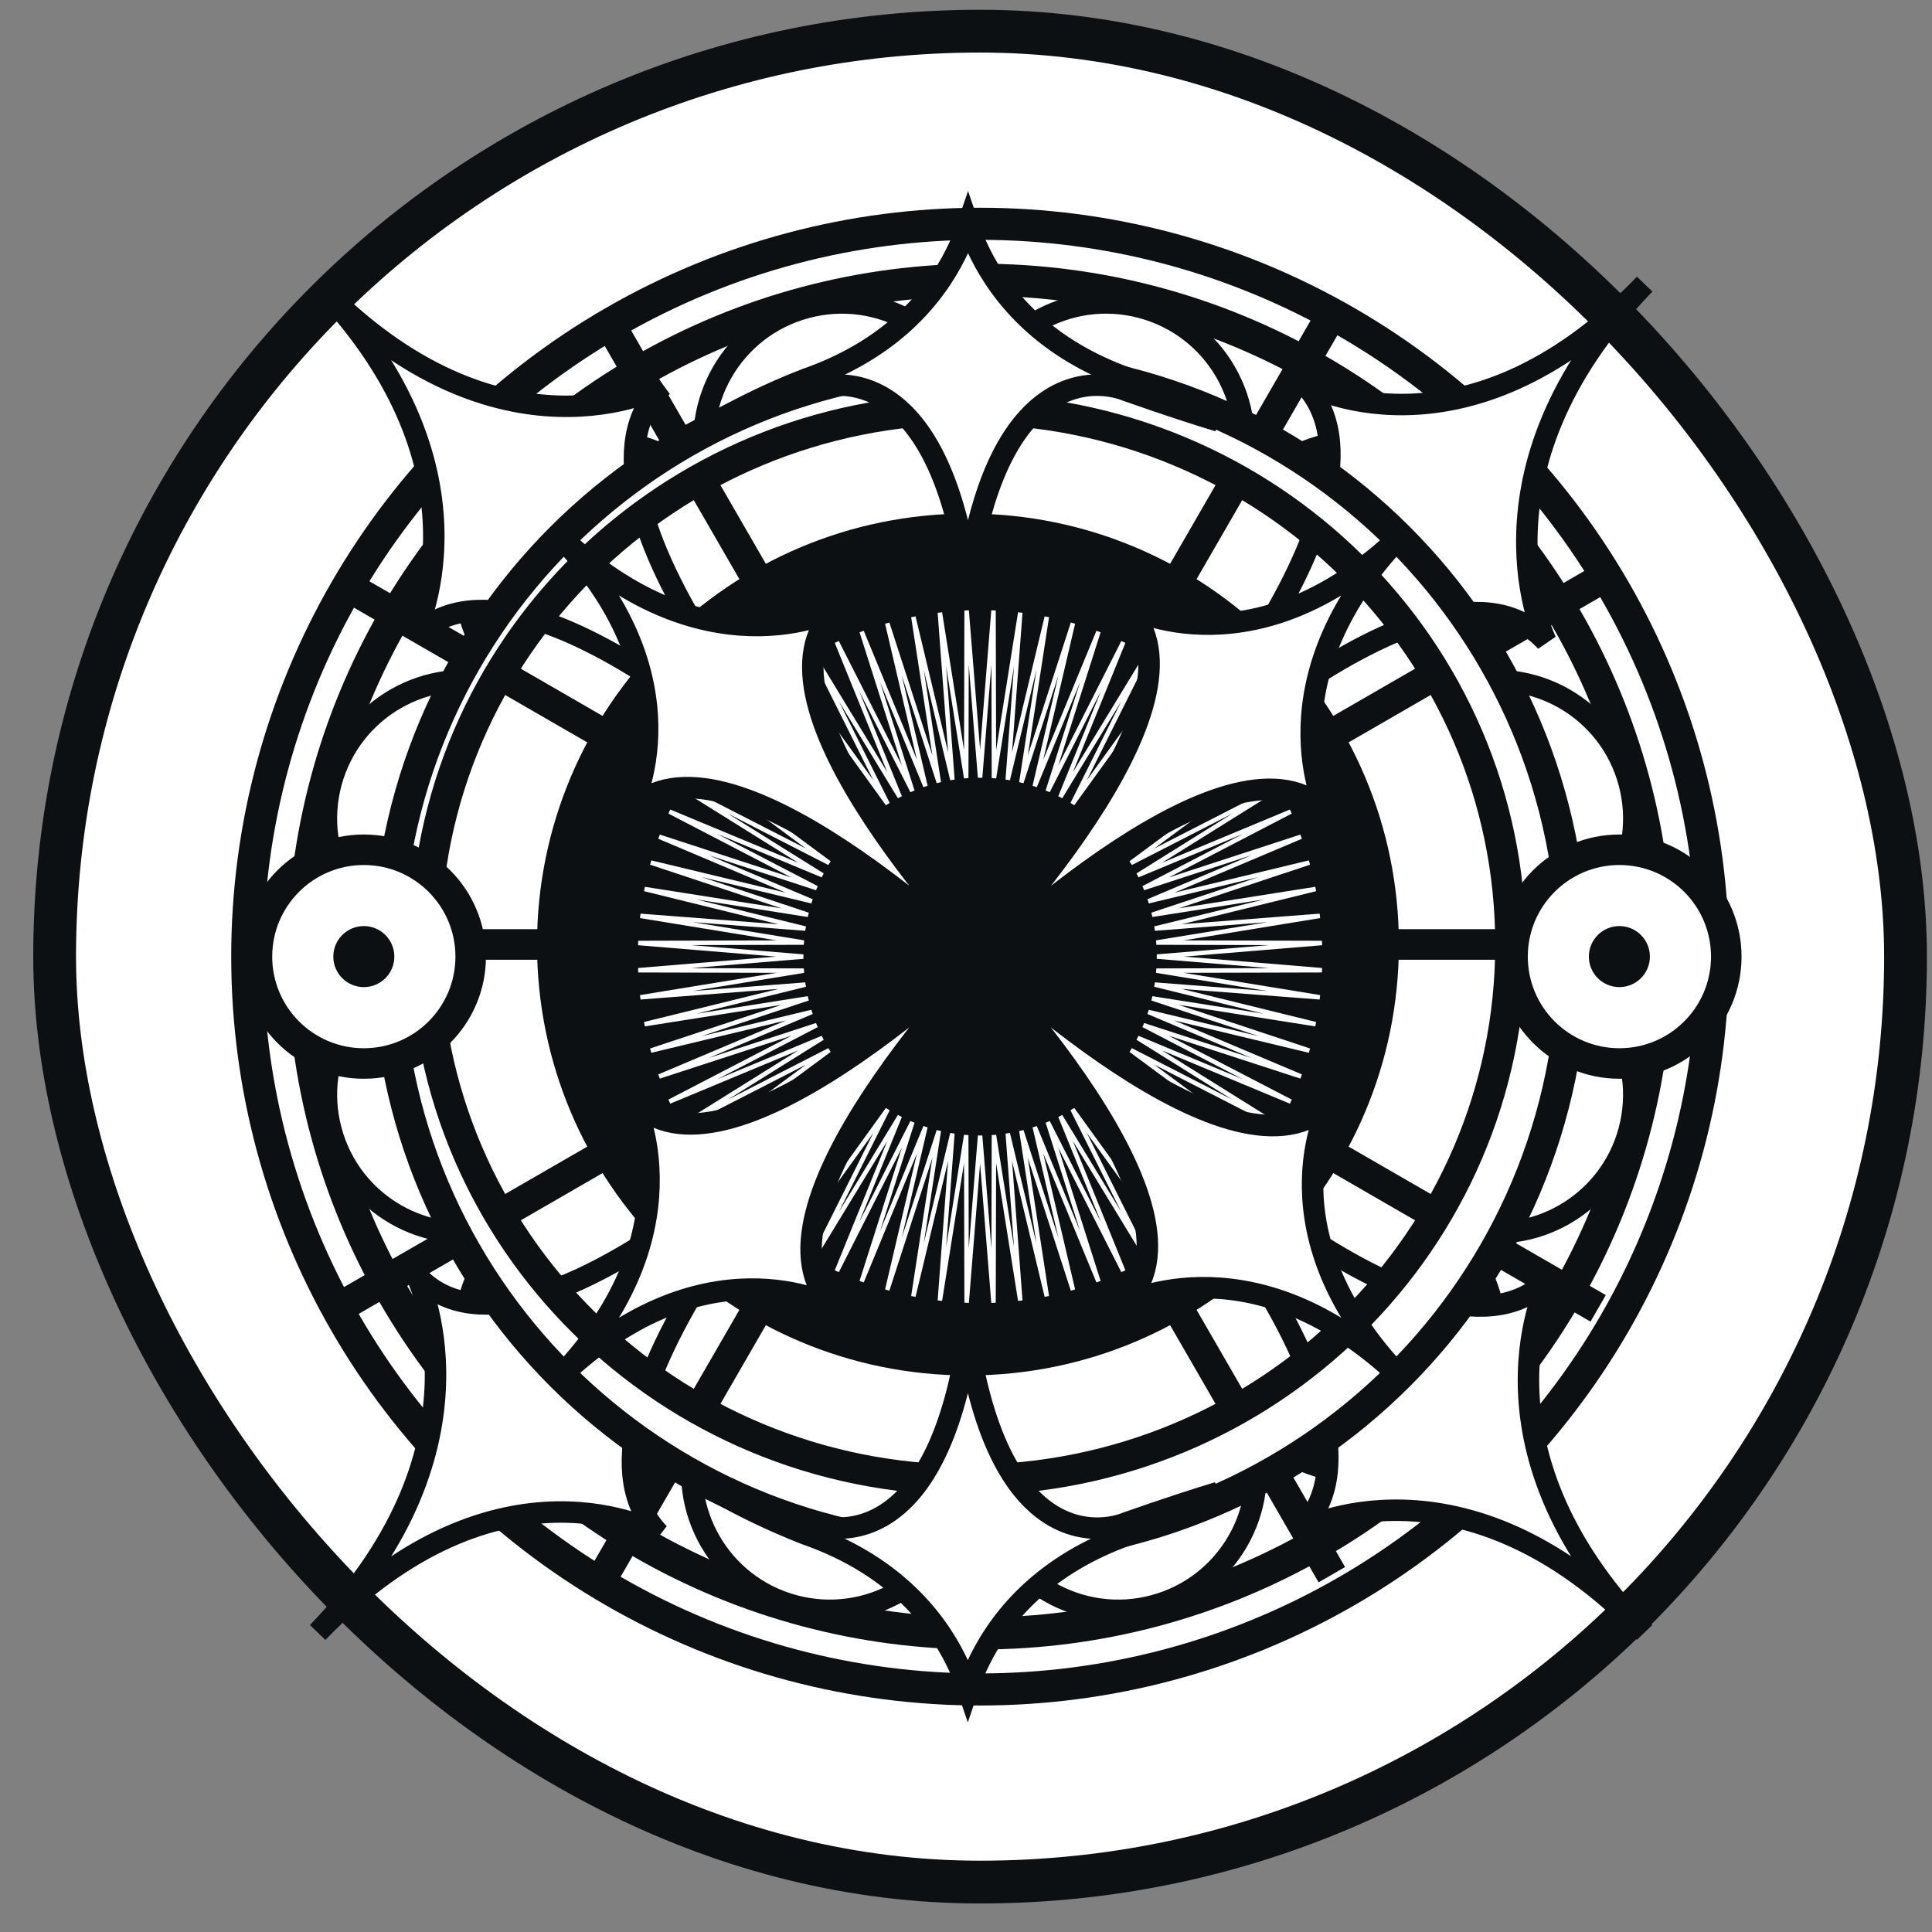 <svg width="54" height="54" viewBox="0 0 54 54" fill="none" xmlns="http://www.w3.org/2000/svg">
<rect x="0" y="0" width="54" height="54" fill="#808080" stroke="none"/>
<rect x="1.527" y="0.871" width="51.733" height="51.734" rx="25.866" fill="white"/>
<rect x="1.527" y="0.871" width="51.733" height="51.734" rx="25.866" stroke="#0D1013" stroke-width="1.196"/>
<ellipse cx="27.394" cy="26.738" rx="20.483" ry="20.483" fill="white" stroke="#0D1013" stroke-width="0.897"/>
<ellipse cx="27.393" cy="26.737" rx="18.918" ry="18.918" fill="white" stroke="#0D1013" stroke-width="0.897"/>
<path d="M27.055 6.06V46.738" stroke="#0D1013" stroke-width="0.855"/>
<path d="M16.886 8.785L37.225 44.013" stroke="#0D1013" stroke-width="0.855"/>
<path d="M9.44 16.23L44.669 36.569" stroke="#0D1013" stroke-width="0.855"/>
<path d="M6.716 26.398L47.394 26.398" stroke="#0D1013" stroke-width="0.855"/>
<path d="M9.44 36.568L44.669 16.229" stroke="#0D1013" stroke-width="0.855"/>
<path d="M16.886 44.013L37.225 8.785" stroke="#0D1013" stroke-width="0.855"/>
<path d="M31.913 8.6C29.856 8.049 27.741 9.27 27.189 11.328L34.641 13.324C35.192 11.266 33.971 9.151 31.913 8.6Z" fill="white"/>
<path d="M34.641 13.324C35.192 11.266 33.971 9.151 31.913 8.6C29.856 8.049 27.741 9.27 27.189 11.328" stroke="#0D1013" stroke-width="0.598"/>
<path d="M22.194 44.877C24.252 45.428 26.367 44.207 26.918 42.149L19.466 40.152C18.915 42.21 20.136 44.325 22.194 44.877Z" fill="white"/>
<path d="M19.466 40.151C18.915 42.209 20.136 44.324 22.194 44.876C24.252 45.427 26.367 44.206 26.918 42.148" stroke="#0D1013" stroke-width="0.598"/>
<path d="M22.533 8.601C20.475 9.153 19.254 11.268 19.805 13.325L27.257 11.329C26.706 9.271 24.59 8.05 22.533 8.601Z" fill="white"/>
<path d="M27.257 11.329C26.706 9.271 24.59 8.05 22.533 8.601C20.475 9.153 19.254 11.268 19.805 13.325" stroke="#0D1013" stroke-width="0.598"/>
<path d="M32.253 44.877C34.31 44.326 35.532 42.211 34.98 40.153L27.528 42.15C28.08 44.208 30.195 45.429 32.253 44.877Z" fill="white"/>
<path d="M27.528 42.149C28.08 44.206 30.195 45.428 32.253 44.876C34.31 44.325 35.532 42.21 34.98 40.152" stroke="#0D1013" stroke-width="0.598"/>
<path d="M14.115 13.46C12.609 14.966 12.609 17.409 14.115 18.915L19.57 13.46C18.064 11.954 15.622 11.954 14.115 13.46Z" fill="white"/>
<path d="M19.57 13.46C18.064 11.954 15.622 11.954 14.115 13.46C12.609 14.966 12.609 17.409 14.115 18.915" stroke="#0D1013" stroke-width="0.598"/>
<path d="M40.672 40.016C42.178 38.509 42.178 36.067 40.672 34.56L35.217 40.016C36.723 41.522 39.165 41.522 40.672 40.016Z" fill="white"/>
<path d="M35.216 40.016C36.722 41.522 39.164 41.522 40.671 40.016C42.177 38.509 42.177 36.067 40.671 34.56" stroke="#0D1013" stroke-width="0.598"/>
<path d="M9.256 21.878C8.705 23.935 9.926 26.05 11.984 26.602L13.98 19.15C11.923 18.599 9.808 19.82 9.256 21.878Z" fill="white"/>
<path d="M13.98 19.15C11.923 18.599 9.808 19.82 9.256 21.878C8.705 23.935 9.926 26.05 11.984 26.602" stroke="#0D1013" stroke-width="0.598"/>
<path d="M45.533 31.598C46.084 29.54 44.863 27.425 42.805 26.874L40.809 34.326C42.866 34.877 44.981 33.656 45.533 31.598Z" fill="white"/>
<path d="M40.808 34.326C42.865 34.877 44.98 33.656 45.532 31.598C46.083 29.54 44.862 27.425 42.804 26.874" stroke="#0D1013" stroke-width="0.598"/>
<path d="M9.257 31.597C9.808 33.655 11.923 34.876 13.981 34.325L11.984 26.873C9.926 27.424 8.705 29.54 9.257 31.597Z" fill="white"/>
<path d="M11.984 26.873C9.926 27.424 8.705 29.54 9.257 31.597C9.808 33.655 11.923 34.876 13.981 34.325" stroke="#0D1013" stroke-width="0.598"/>
<path d="M45.532 21.877C44.981 19.82 42.866 18.598 40.808 19.15L42.805 26.602C44.863 26.05 46.084 23.935 45.532 21.877Z" fill="white"/>
<path d="M42.805 26.602C44.863 26.05 46.084 23.935 45.532 21.877C44.981 19.82 42.866 18.598 40.808 19.15" stroke="#0D1013" stroke-width="0.598"/>
<path d="M14.115 40.015C15.622 41.521 18.064 41.521 19.57 40.015L14.115 34.559C12.609 36.066 12.609 38.508 14.115 40.015Z" fill="white"/>
<path d="M14.115 34.559C12.609 36.066 12.609 38.508 14.115 40.015C15.622 41.521 18.064 41.521 19.57 40.015" stroke="#0D1013" stroke-width="0.598"/>
<path d="M40.671 13.458C39.164 11.952 36.722 11.952 35.216 13.458L40.671 18.913C42.177 17.407 42.177 14.964 40.671 13.458Z" fill="white"/>
<path d="M40.671 18.914C42.177 17.408 42.177 14.965 40.671 13.459C39.164 11.953 36.722 11.953 35.216 13.459" stroke="#0D1013" stroke-width="0.598"/>
<path d="M38.736 26.4C38.736 32.851 33.506 38.081 27.055 38.081C20.603 38.081 15.373 32.851 15.373 26.4C15.373 19.948 20.603 14.718 27.055 14.718C33.506 14.718 38.736 19.948 38.736 26.4Z" fill="#0D1013" stroke="#0D1013" stroke-width="0.727"/>
<path d="M27.394 21.733L27.769 17.063L27.781 21.748L28.517 17.123L28.167 21.794L29.259 17.242L28.548 21.871L29.989 17.419L28.921 21.978L30.703 17.654L29.285 22.114L31.397 17.945L29.637 22.278L32.066 18.29L29.976 22.47L32.706 18.688L30.299 22.689L33.314 19.134L30.604 22.932L33.884 19.628L30.889 23.199L34.416 20.165L31.152 23.487L34.903 20.743L31.392 23.796L35.344 21.358L31.608 24.122L35.736 22.007L31.798 24.465L36.077 22.684L31.96 24.823L36.365 23.386L32.095 25.191L36.597 24.109L32.2 25.569L36.772 24.848L32.275 25.954L36.889 25.599L32.321 26.345L36.949 26.357L32.337 26.737L36.949 27.118L32.321 27.13L36.889 27.875L32.275 27.52L36.772 28.626L32.2 27.905L36.597 29.365L32.095 28.284L36.365 30.088L31.96 28.653L36.077 30.79L31.798 29.009L35.736 31.468L31.608 29.352L35.344 32.116L31.392 29.679L34.903 32.731L31.152 29.988L34.416 33.309L30.889 30.276L33.884 33.847L30.604 30.543L33.314 34.34L30.299 30.786L32.706 34.787L29.976 31.005L32.066 35.184L29.637 31.196L31.397 35.529L29.285 31.361L30.703 35.821L28.921 31.497L29.989 36.055L28.548 31.604L29.259 36.233L28.167 31.68L28.517 36.352L27.781 31.727L27.769 36.411L27.394 31.742L27.018 36.411L27.006 31.727L26.27 36.352L26.62 31.68L25.529 36.233L26.24 31.604L24.799 36.055L25.867 31.497L24.084 35.821L25.502 31.361L23.39 35.529L25.15 31.196L22.721 35.184L24.811 31.005L22.082 34.787L24.489 30.786L21.474 34.34L24.184 30.543L20.903 33.847L23.899 30.276L20.372 33.309L23.635 29.988L19.885 32.731L23.395 29.679L19.443 32.116L23.18 29.352L19.051 31.468L22.99 29.009L18.71 30.79L22.827 28.653L18.423 30.088L22.692 28.284L18.19 29.365L22.587 27.905L18.015 28.626L22.512 27.52L17.898 27.875L22.466 27.13L17.839 27.118L22.451 26.737L17.839 26.357L22.466 26.345L17.898 25.599L22.512 25.954L18.015 24.848L22.587 25.569L18.19 24.109L22.692 25.191L18.423 23.386L22.827 24.823L18.71 22.684L22.99 24.465L19.051 22.007L23.18 24.122L19.443 21.358L23.395 23.796L19.885 20.743L23.635 23.487L20.372 20.165L23.899 23.199L20.903 19.628L24.184 22.932L21.474 19.134L24.489 22.689L22.082 18.688L24.811 22.47L22.721 18.29L25.15 22.278L23.39 17.945L25.502 22.114L24.084 17.654L25.867 21.978L24.799 17.419L26.24 21.871L25.529 17.242L26.62 21.794L26.27 17.123L27.006 21.748L27.018 17.063L27.394 21.733Z" fill="#0D1013"/>
<path d="M27.394 21.733L27.769 17.063L27.781 21.748L28.517 17.123L28.167 21.794L29.259 17.242L28.548 21.871L29.989 17.419L28.921 21.978L30.703 17.654L29.285 22.114L31.397 17.945L29.637 22.278L32.066 18.29L29.976 22.47L32.706 18.688L30.299 22.689L33.314 19.134L30.604 22.932L33.884 19.628L30.889 23.199L34.416 20.165L31.152 23.487L34.903 20.743L31.392 23.796L35.344 21.358L31.608 24.122L35.736 22.007L31.798 24.465L36.077 22.684L31.96 24.823L36.365 23.386L32.095 25.191L36.597 24.109L32.2 25.569L36.772 24.848L32.275 25.954L36.889 25.599L32.321 26.345L36.949 26.357L32.337 26.737L36.949 27.118L32.321 27.13L36.889 27.875L32.275 27.52L36.772 28.626L32.2 27.905L36.597 29.365L32.095 28.284L36.365 30.088L31.96 28.653L36.077 30.79L31.798 29.009L35.736 31.468L31.608 29.352L35.344 32.116L31.392 29.679L34.903 32.731L31.152 29.988L34.416 33.309L30.889 30.276L33.884 33.847L30.604 30.543L33.314 34.34L30.299 30.786L32.706 34.787L29.976 31.005L32.066 35.184L29.637 31.196L31.397 35.529L29.285 31.361L30.703 35.821L28.921 31.497L29.989 36.055L28.548 31.604L29.259 36.233L28.167 31.68L28.517 36.352L27.781 31.727L27.769 36.411L27.394 31.742L27.018 36.411L27.006 31.727L26.27 36.352L26.62 31.68L25.529 36.233L26.24 31.604L24.799 36.055L25.867 31.497L24.084 35.821L25.502 31.361L23.39 35.529L25.15 31.196L22.721 35.184L24.811 31.005L22.082 34.787L24.489 30.786L21.474 34.34L24.184 30.543L20.903 33.847L23.899 30.276L20.372 33.309L23.635 29.988L19.885 32.731L23.395 29.679L19.443 32.116L23.18 29.352L19.051 31.468L22.99 29.009L18.71 30.79L22.827 28.653L18.423 30.088L22.692 28.284L18.19 29.365L22.587 27.905L18.015 28.626L22.512 27.52L17.898 27.875L22.466 27.13L17.839 27.118L22.451 26.737L17.839 26.357L22.466 26.345L17.898 25.599L22.512 25.954L18.015 24.848L22.587 25.569L18.19 24.109L22.692 25.191L18.423 23.386L22.827 24.823L18.71 22.684L22.99 24.465L19.051 22.007L23.18 24.122L19.443 21.358L23.395 23.796L19.885 20.743L23.635 23.487L20.372 20.165L23.899 23.199L20.903 19.628L24.184 22.932L21.474 19.134L24.489 22.689L22.082 18.688L24.811 22.47L22.721 18.29L25.15 22.278L23.39 17.945L25.502 22.114L24.084 17.654L25.867 21.978L24.799 17.419L26.24 21.871L25.529 17.242L26.62 21.794L26.27 17.123L27.006 21.748L27.018 17.063L27.394 21.733Z" stroke="white" stroke-width="0.125"/>
<path d="M11.542 17.835C11.542 17.835 13.982 13.227 8.879 7.94C13.979 13.231 18.512 10.798 18.512 10.798C15.285 13.976 22.991 22.536 25.03 24.69C22.951 22.575 14.689 14.574 11.542 17.835Z" fill="white" stroke="#0D1013" stroke-width="0.6"/>
<path d="M36.428 10.702C36.428 10.702 40.871 13.233 45.969 7.941C40.867 13.229 43.213 17.931 43.213 17.931C40.149 14.584 31.895 22.575 29.817 24.69C31.857 22.535 39.572 13.966 36.428 10.702Z" fill="white" stroke="#0D1013" stroke-width="0.6"/>
<path d="M18.42 42.866C18.42 42.866 13.977 40.335 8.879 45.628C13.981 40.339 11.634 35.638 11.634 35.638C14.699 38.984 22.953 30.993 25.03 28.878C22.991 31.034 15.275 39.602 18.42 42.866Z" fill="white" stroke="#0D1013" stroke-width="0.6"/>
<path d="M43.304 35.733C43.304 35.733 40.863 40.34 45.967 45.627C40.867 40.336 36.334 42.77 36.334 42.77C39.561 39.591 31.855 31.032 29.815 28.877C31.894 30.992 40.157 38.994 43.304 35.733Z" fill="white" stroke="#0D1013" stroke-width="0.6"/>
<path fill-rule="evenodd" clip-rule="evenodd" d="M27.393 43.299C36.54 43.299 43.955 35.884 43.955 26.738C43.955 17.591 36.54 10.177 27.393 10.177C18.247 10.177 10.832 17.591 10.832 26.738C10.832 35.884 18.247 43.299 27.393 43.299ZM27.055 41.364C35.43 41.364 42.219 34.664 42.219 26.399C42.219 18.134 35.43 11.434 27.055 11.434C18.679 11.434 11.89 18.134 11.89 26.399C11.89 34.664 18.679 41.364 27.055 41.364Z" fill="white"/>
<path d="M43.528 26.738C43.528 35.649 36.304 42.872 27.393 42.872V43.726C36.776 43.726 44.381 36.12 44.381 26.738H43.528ZM27.393 10.604C36.304 10.604 43.528 17.827 43.528 26.738H44.381C44.381 17.356 36.776 9.75 27.393 9.75V10.604ZM11.259 26.738C11.259 17.827 18.483 10.604 27.393 10.604V9.75C18.011 9.75 10.405 17.356 10.405 26.738H11.259ZM27.393 42.872C18.483 42.872 11.259 35.649 11.259 26.738H10.405C10.405 36.12 18.011 43.726 27.393 43.726V42.872ZM41.792 26.399C41.792 34.423 35.199 40.937 27.055 40.937V41.791C35.66 41.791 42.646 34.905 42.646 26.399H41.792ZM27.055 11.861C35.199 11.861 41.792 18.375 41.792 26.399H42.646C42.646 17.893 35.66 11.008 27.055 11.008V11.861ZM12.317 26.399C12.317 18.375 18.91 11.861 27.055 11.861V11.008C18.449 11.008 11.463 17.893 11.463 26.399H12.317ZM27.055 40.937C18.91 40.937 12.317 34.423 12.317 26.399H11.463C11.463 34.905 18.449 41.791 27.055 41.791V40.937Z" fill="#0D1013"/>
<path d="M17.622 22.626C17.622 22.626 19.631 18.969 15.43 14.773C19.628 18.972 23.359 17.041 23.359 17.041C20.703 19.564 27.045 26.357 28.724 28.067C27.013 26.388 20.212 20.038 17.622 22.626Z" fill="white" stroke="#0D1013" stroke-width="0.6"/>
<path d="M31.506 16.966C31.506 16.966 35.163 18.974 39.358 14.774C35.16 18.971 37.091 22.702 37.091 22.702C34.568 20.047 27.775 26.389 26.065 28.067C27.744 26.357 34.094 19.556 31.506 16.966Z" fill="white" stroke="#0D1013" stroke-width="0.6"/>
<path d="M23.282 36.51C23.282 36.51 19.625 34.501 15.43 38.702C19.629 34.504 17.698 30.773 17.698 30.773C20.22 33.429 27.013 27.087 28.723 25.408C27.045 27.119 20.694 33.919 23.282 36.51Z" fill="white" stroke="#0D1013" stroke-width="0.6"/>
<path d="M37.166 30.849C37.166 30.849 35.157 34.506 39.358 38.702C35.16 34.503 31.429 36.434 31.429 36.434C34.085 33.912 27.743 27.119 26.064 25.409C27.775 27.087 34.576 33.438 37.166 30.849Z" fill="white" stroke="#0D1013" stroke-width="0.6"/>
<path d="M48.25 26.738C48.25 28.388 46.913 29.725 45.263 29.725C43.614 29.725 42.276 28.388 42.276 26.738C42.276 25.088 43.614 23.751 45.263 23.751C46.913 23.751 48.25 25.088 48.25 26.738Z" fill="white" stroke="#0D1013" stroke-width="0.853"/>
<ellipse cx="45.262" cy="26.737" rx="0.853" ry="0.853" fill="#0D1013"/>
<path d="M13.156 26.738C13.156 28.388 11.818 29.725 10.169 29.725C8.519 29.725 7.182 28.388 7.182 26.738C7.182 25.088 8.519 23.751 10.169 23.751C11.818 23.751 13.156 25.088 13.156 26.738Z" fill="white" stroke="#0D1013" stroke-width="0.853"/>
<ellipse cx="10.169" cy="26.737" rx="0.853" ry="0.853" fill="#0D1013"/>
<path d="M32.929 42.296C33.272 42.132 33.653 41.937 34.045 41.716C33.452 41.895 32.619 42.164 31.479 42.564L31.472 42.567C31.461 42.572 31.445 42.578 31.425 42.585C31.386 42.6 31.331 42.618 31.262 42.636C31.125 42.672 30.931 42.709 30.7 42.712C30.233 42.719 29.618 42.588 29.015 42.067C28.209 41.37 27.455 40.004 27.053 37.414C26.653 40.004 25.898 41.37 25.092 42.067C24.49 42.587 23.875 42.717 23.408 42.71C23.177 42.707 22.983 42.67 22.846 42.634C22.777 42.615 22.722 42.597 22.683 42.583C22.663 42.576 22.648 42.569 22.636 42.565L22.629 42.562C21.483 42.159 20.646 41.889 20.052 41.709C20.448 41.934 20.832 42.13 21.176 42.295C21.576 42.487 21.921 42.636 22.164 42.737C22.286 42.788 22.383 42.826 22.449 42.851C22.482 42.864 22.507 42.874 22.523 42.88L22.542 42.887L22.546 42.889C24.892 43.715 26.1 45.153 26.716 46.396C26.857 46.679 26.966 46.951 27.051 47.203C27.136 46.951 27.246 46.679 27.386 46.396C28.002 45.153 29.21 43.715 31.558 42.889L31.562 42.887L31.58 42.88C31.597 42.874 31.622 42.864 31.655 42.851C31.721 42.826 31.818 42.788 31.94 42.737C32.184 42.636 32.529 42.487 32.929 42.296Z" fill="white" stroke="#0D1013" stroke-width="0.6"/>
<path d="M21.179 11.181C20.837 11.345 20.456 11.539 20.063 11.761C20.656 11.581 21.49 11.312 22.629 10.912L22.636 10.91C22.648 10.905 22.664 10.899 22.683 10.891C22.723 10.877 22.778 10.859 22.846 10.841C22.983 10.804 23.177 10.768 23.408 10.764C23.876 10.758 24.49 10.888 25.093 11.409C25.899 12.106 26.654 13.473 27.055 16.062C27.456 13.473 28.21 12.106 29.016 11.41C29.619 10.889 30.233 10.759 30.701 10.766C30.932 10.77 31.125 10.806 31.262 10.843C31.331 10.861 31.386 10.879 31.425 10.894C31.445 10.901 31.461 10.907 31.473 10.912L31.48 10.915C32.626 11.318 33.462 11.588 34.056 11.767C33.661 11.543 33.277 11.347 32.932 11.181C32.532 10.989 32.188 10.84 31.944 10.739C31.822 10.689 31.726 10.651 31.66 10.625C31.627 10.612 31.602 10.603 31.585 10.597L31.566 10.589L31.562 10.588C29.217 9.761 28.008 8.323 27.392 7.081C27.252 6.798 27.142 6.525 27.057 6.274C26.972 6.525 26.863 6.798 26.722 7.081C26.107 8.324 24.898 9.761 22.551 10.588L22.547 10.589L22.528 10.597C22.511 10.603 22.486 10.612 22.453 10.625C22.387 10.651 22.291 10.689 22.168 10.739C21.924 10.84 21.579 10.989 21.179 11.181Z" fill="white" stroke="#0D1013" stroke-width="0.6"/>
</svg>
